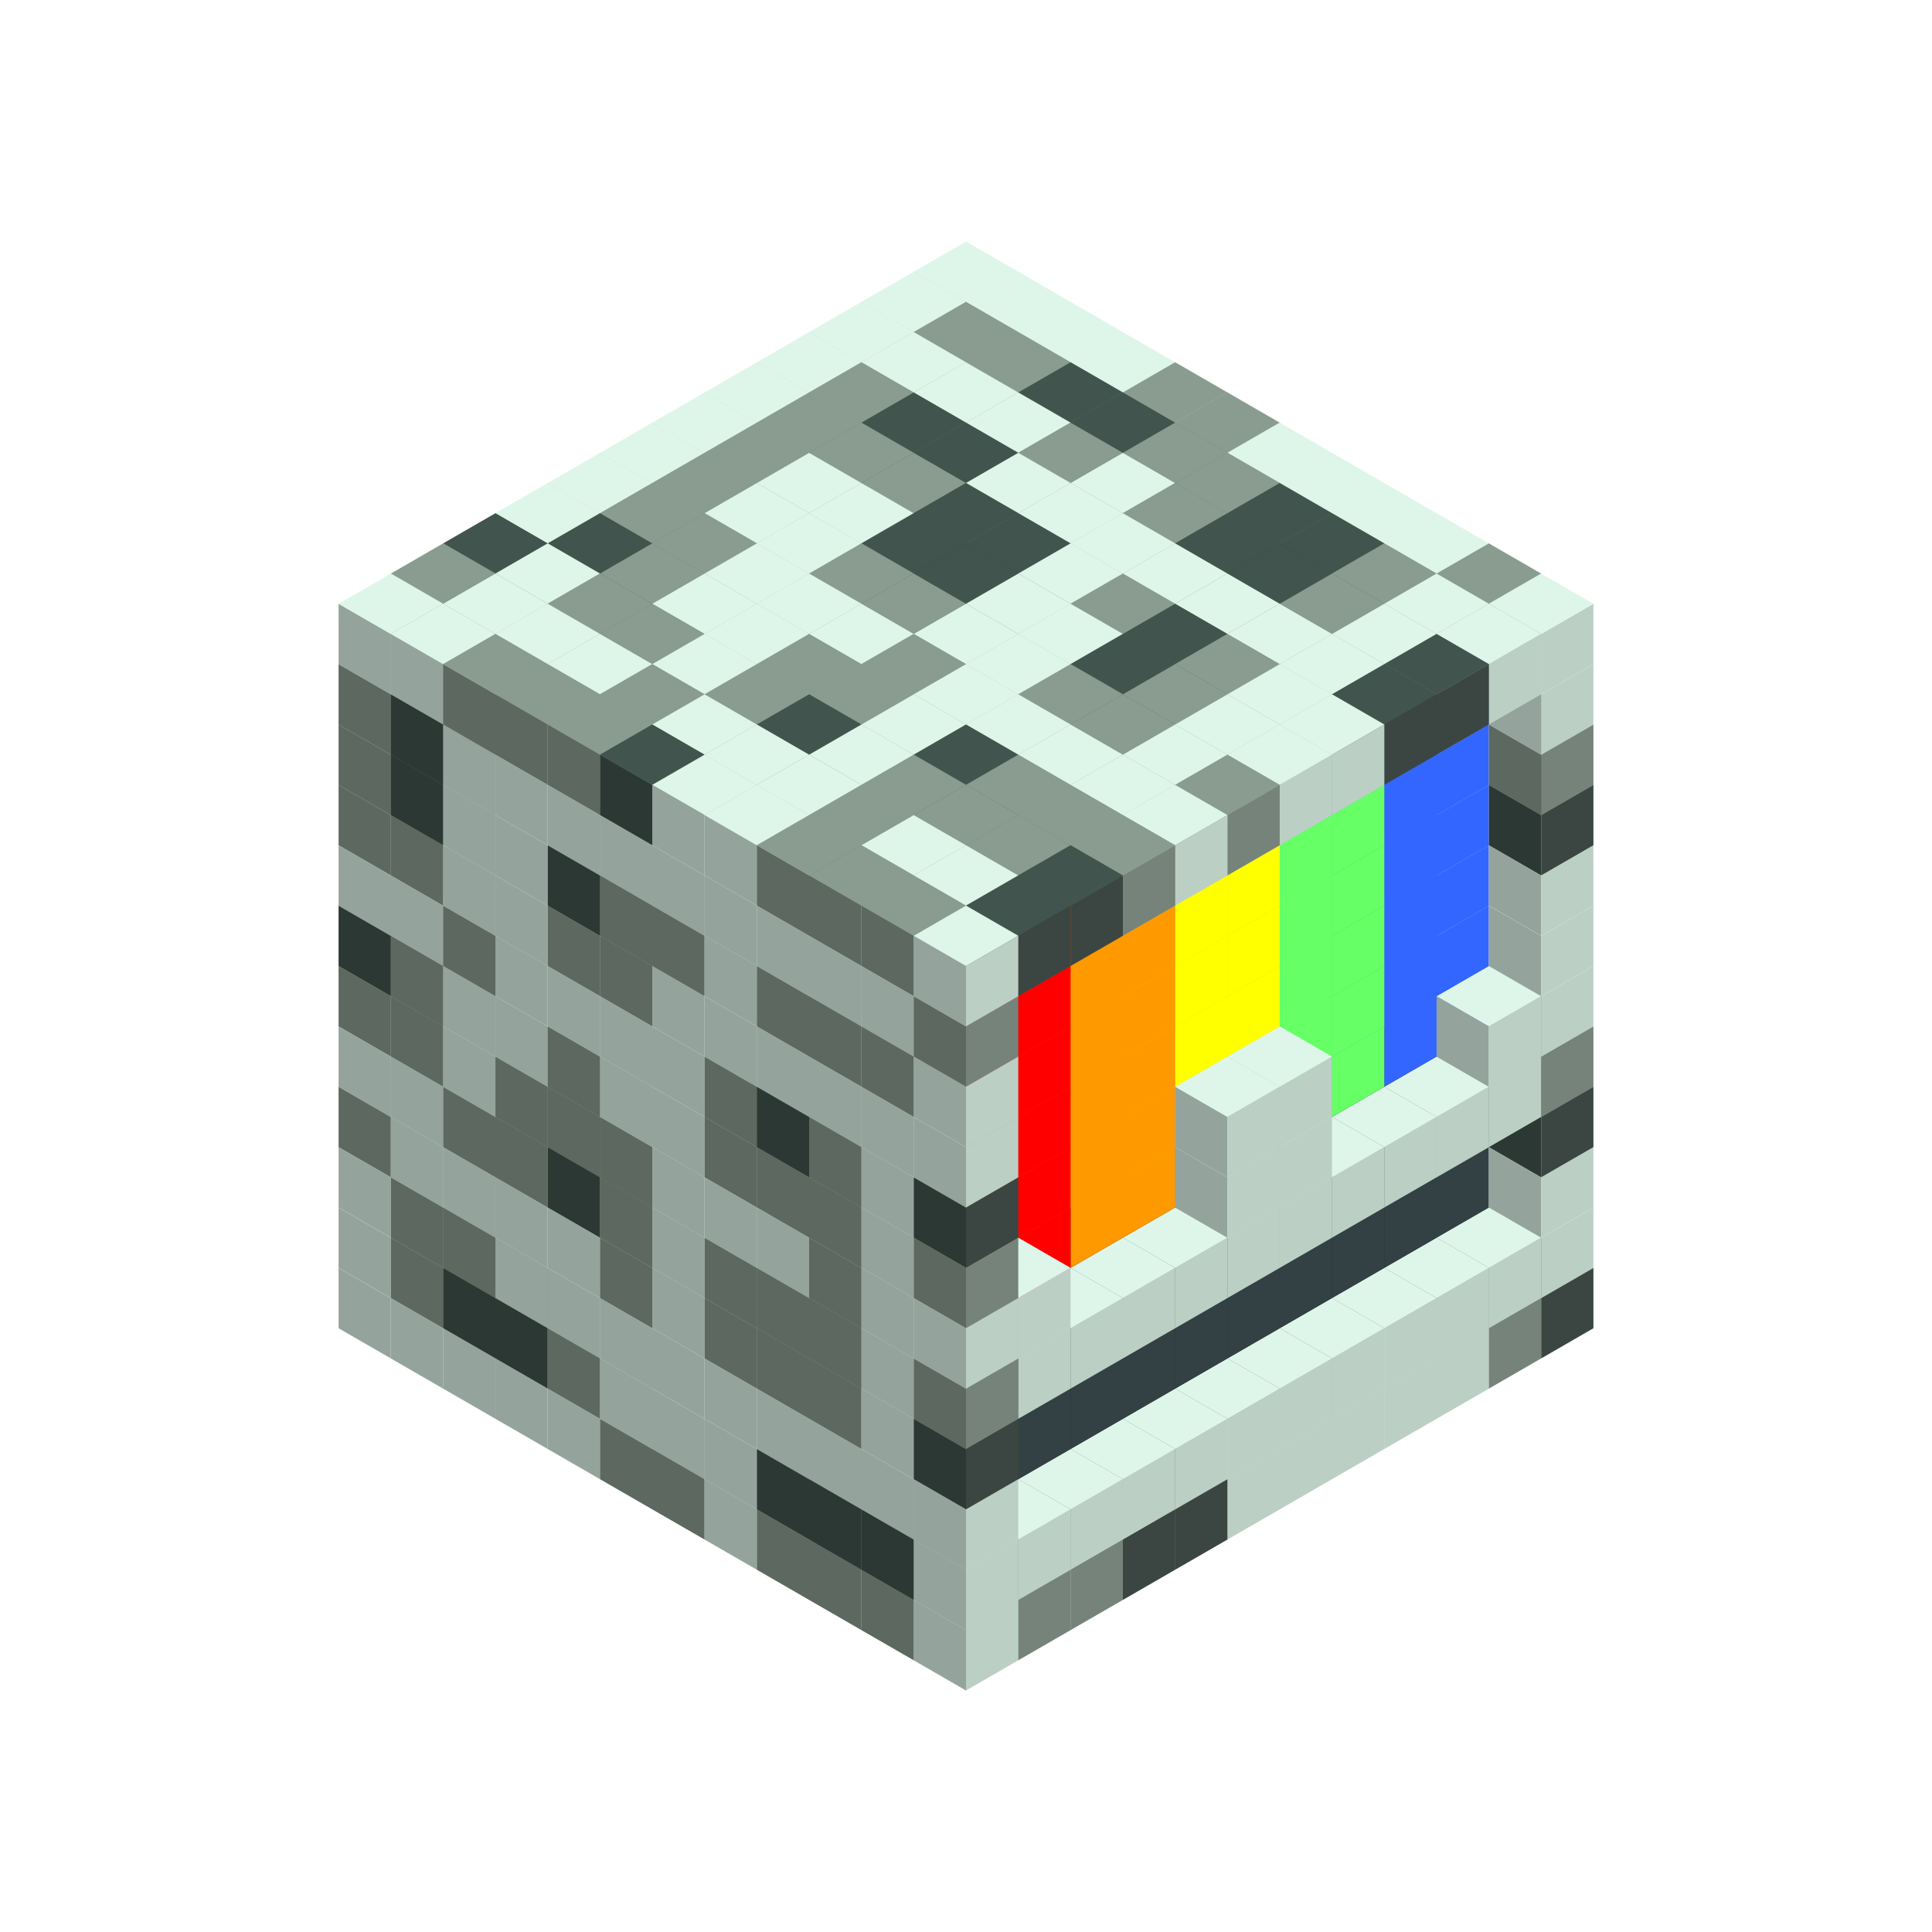 
<svg width='600' height='600' viewBox='4436371 5550000 3200000 3200000' xmlns='http://www.w3.org/2000/svg' xmlns:xlink='http://www.w3.org/1999/xlink'>
<use xlink:href='#v-0x00000022-1' transform='translate(983738,3600000)'/>
<use xlink:href='#v-0x00000022-1' transform='translate(1070341,3650000)'/>
<use xlink:href='#v-0x00000022-1' transform='translate(1156944,3700000)'/>
<use xlink:href='#v-0x00000022-1' transform='translate(1243547,3750000)'/>
<use xlink:href='#v-0x00000022-1' transform='translate(1330150,3800000)'/>
<use xlink:href='#v-0x00000022-4' transform='translate(1416753,3850000)'/>
<use xlink:href='#v-0x00000022-4' transform='translate(1503356,3900000)'/>
<use xlink:href='#v-0x00000022-1' transform='translate(1589959,3950000)'/>
<use xlink:href='#v-0x00000022-4' transform='translate(1676562,4000000)'/>
<use xlink:href='#v-0x00000022-4' transform='translate(1763165,4050000)'/>
<use xlink:href='#v-0x00000022-4' transform='translate(1849768,4100000)'/>
<use xlink:href='#v-0x00000022-5' transform='translate(2889004,3600000)'/>
<use xlink:href='#v-0x00000022-4' transform='translate(2802401,3650000)'/>
<use xlink:href='#v-0x00000022-1' transform='translate(2715798,3700000)'/>
<use xlink:href='#v-0x00000022-1' transform='translate(2629195,3750000)'/>
<use xlink:href='#v-0x00000022-1' transform='translate(2542592,3800000)'/>
<use xlink:href='#v-0x00000022-1' transform='translate(2455989,3850000)'/>
<use xlink:href='#v-0x00000022-1' transform='translate(2369386,3900000)'/>
<use xlink:href='#v-0x00000022-5' transform='translate(2282783,3950000)'/>
<use xlink:href='#v-0x00000022-5' transform='translate(2196180,4000000)'/>
<use xlink:href='#v-0x00000022-4' transform='translate(2109577,4050000)'/>
<use xlink:href='#v-0x00000022-4' transform='translate(2022974,4100000)'/>
<use xlink:href='#v-0x00000022-1' transform='translate(1936371,4150000)'/>
<use xlink:href='#v-0x00000022-1' transform='translate(983738,3500000)'/>
<use xlink:href='#v-0x00000022-4' transform='translate(1070341,3550000)'/>
<use xlink:href='#v-0x00000022-5' transform='translate(1156944,3600000)'/>
<use xlink:href='#v-0x00000022-5' transform='translate(1243547,3650000)'/>
<use xlink:href='#v-0x00000022-4' transform='translate(1330150,3700000)'/>
<use xlink:href='#v-0x00000022-1' transform='translate(1416753,3750000)'/>
<use xlink:href='#v-0x00000022-1' transform='translate(1503356,3800000)'/>
<use xlink:href='#v-0x00000022-1' transform='translate(1589959,3850000)'/>
<use xlink:href='#v-0x00000022-5' transform='translate(1676562,3900000)'/>
<use xlink:href='#v-0x00000022-5' transform='translate(1763165,3950000)'/>
<use xlink:href='#v-0x00000022-2' transform='translate(2715798,3500000)'/>
<use xlink:href='#v-0x00000022-2' transform='translate(2629195,3550000)'/>
<use xlink:href='#v-0x00000022-2' transform='translate(2542592,3600000)'/>
<use xlink:href='#v-0x00000022-2' transform='translate(2455989,3650000)'/>
<use xlink:href='#v-0x00000022-2' transform='translate(2369386,3700000)'/>
<use xlink:href='#v-0x00000022-2' transform='translate(2282783,3750000)'/>
<use xlink:href='#v-0x00000022-2' transform='translate(2196180,3800000)'/>
<use xlink:href='#v-0x00000022-2' transform='translate(2109577,3850000)'/>
<use xlink:href='#v-0x00000022-2' transform='translate(2022974,3900000)'/>
<use xlink:href='#v-0x00000022-2' transform='translate(1936371,3950000)'/>
<use xlink:href='#v-0x00000022-5' transform='translate(1849768,4000000)'/>
<use xlink:href='#v-0x00000022-1' transform='translate(2889004,3500000)'/>
<use xlink:href='#v-0x00000022-1' transform='translate(2802401,3550000)'/>
<use xlink:href='#v-0x00000022-1' transform='translate(2715798,3600000)'/>
<use xlink:href='#v-0x00000022-1' transform='translate(2629195,3650000)'/>
<use xlink:href='#v-0x00000022-1' transform='translate(2542592,3700000)'/>
<use xlink:href='#v-0x00000022-1' transform='translate(2455989,3750000)'/>
<use xlink:href='#v-0x00000022-1' transform='translate(2369386,3800000)'/>
<use xlink:href='#v-0x00000022-1' transform='translate(2282783,3850000)'/>
<use xlink:href='#v-0x00000022-1' transform='translate(2196180,3900000)'/>
<use xlink:href='#v-0x00000022-1' transform='translate(2109577,3950000)'/>
<use xlink:href='#v-0x00000022-1' transform='translate(2022974,4000000)'/>
<use xlink:href='#v-0x00000022-1' transform='translate(1936371,4050000)'/>
<use xlink:href='#v-0x00000022-1' transform='translate(983738,3400000)'/>
<use xlink:href='#v-0x00000022-4' transform='translate(1070341,3450000)'/>
<use xlink:href='#v-0x00000022-4' transform='translate(1156944,3500000)'/>
<use xlink:href='#v-0x00000022-1' transform='translate(1243547,3550000)'/>
<use xlink:href='#v-0x00000022-1' transform='translate(1330150,3600000)'/>
<use xlink:href='#v-0x00000022-1' transform='translate(1416753,3650000)'/>
<use xlink:href='#v-0x00000022-1' transform='translate(1503356,3700000)'/>
<use xlink:href='#v-0x00000022-1' transform='translate(1589959,3750000)'/>
<use xlink:href='#v-0x00000022-1' transform='translate(1676562,3800000)'/>
<use xlink:href='#v-0x00000022-1' transform='translate(1763165,3850000)'/>
<use xlink:href='#v-0x00000022-6' transform='translate(2715798,3400000)'/>
<use xlink:href='#v-0x00000022-6' transform='translate(2629195,3450000)'/>
<use xlink:href='#v-0x00000022-6' transform='translate(2542592,3500000)'/>
<use xlink:href='#v-0x00000022-6' transform='translate(2455989,3550000)'/>
<use xlink:href='#v-0x00000022-6' transform='translate(2369386,3600000)'/>
<use xlink:href='#v-0x00000022-6' transform='translate(2282783,3650000)'/>
<use xlink:href='#v-0x00000022-6' transform='translate(2196180,3700000)'/>
<use xlink:href='#v-0x00000022-6' transform='translate(2109577,3750000)'/>
<use xlink:href='#v-0x00000022-6' transform='translate(2022974,3800000)'/>
<use xlink:href='#v-0x00000022-6' transform='translate(1936371,3850000)'/>
<use xlink:href='#v-0x00000022-1' transform='translate(1849768,3900000)'/>
<use xlink:href='#v-0x00000022-1' transform='translate(2889004,3400000)'/>
<use xlink:href='#v-0x00000022-1' transform='translate(1936371,3950000)'/>
<use xlink:href='#v-0x00000022-4' transform='translate(983738,3300000)'/>
<use xlink:href='#v-0x00000022-1' transform='translate(1070341,3350000)'/>
<use xlink:href='#v-0x00000022-1' transform='translate(1156944,3400000)'/>
<use xlink:href='#v-0x00000022-1' transform='translate(1243547,3450000)'/>
<use xlink:href='#v-0x00000022-1' transform='translate(1330150,3500000)'/>
<use xlink:href='#v-0x00000022-4' transform='translate(1416753,3550000)'/>
<use xlink:href='#v-0x00000022-1' transform='translate(1503356,3600000)'/>
<use xlink:href='#v-0x00000022-4' transform='translate(1589959,3650000)'/>
<use xlink:href='#v-0x00000022-4' transform='translate(1676562,3700000)'/>
<use xlink:href='#v-0x00000022-4' transform='translate(1763165,3750000)'/>
<use xlink:href='#v-0x00000022-6' transform='translate(2715798,3300000)'/>
<use xlink:href='#v-0x00000022-6' transform='translate(2629195,3350000)'/>
<use xlink:href='#v-0x00000022-6' transform='translate(2542592,3400000)'/>
<use xlink:href='#v-0x00000022-6' transform='translate(2455989,3450000)'/>
<use xlink:href='#v-0x00000022-6' transform='translate(2369386,3500000)'/>
<use xlink:href='#v-0x00000022-6' transform='translate(2282783,3550000)'/>
<use xlink:href='#v-0x00000022-6' transform='translate(2196180,3600000)'/>
<use xlink:href='#v-0x00000022-6' transform='translate(2109577,3650000)'/>
<use xlink:href='#v-0x00000022-6' transform='translate(2022974,3700000)'/>
<use xlink:href='#v-0x00000022-6' transform='translate(1936371,3750000)'/>
<use xlink:href='#v-0x00000022-1' transform='translate(1849768,3800000)'/>
<use xlink:href='#v-0x00000022-5' transform='translate(2889004,3300000)'/>
<use xlink:href='#v-0x00000022-5' transform='translate(1936371,3850000)'/>
<use xlink:href='#v-0x00000022-1' transform='translate(983738,3200000)'/>
<use xlink:href='#v-0x00000022-1' transform='translate(1070341,3250000)'/>
<use xlink:href='#v-0x00000022-4' transform='translate(1156944,3300000)'/>
<use xlink:href='#v-0x00000022-4' transform='translate(1243547,3350000)'/>
<use xlink:href='#v-0x00000022-5' transform='translate(1330150,3400000)'/>
<use xlink:href='#v-0x00000022-4' transform='translate(1416753,3450000)'/>
<use xlink:href='#v-0x00000022-1' transform='translate(1503356,3500000)'/>
<use xlink:href='#v-0x00000022-4' transform='translate(1589959,3550000)'/>
<use xlink:href='#v-0x00000022-4' transform='translate(1676562,3600000)'/>
<use xlink:href='#v-0x00000022-4' transform='translate(1763165,3650000)'/>
<use xlink:href='#v-0x00000022-2' transform='translate(2715798,3200000)'/>
<use xlink:href='#v-0x00000022-2' transform='translate(2629195,3250000)'/>
<use xlink:href='#v-0x00000022-2' transform='translate(2542592,3300000)'/>
<use xlink:href='#v-0x00000022-2' transform='translate(2455989,3350000)'/>
<use xlink:href='#v-0x00000022-2' transform='translate(2369386,3400000)'/>
<use xlink:href='#v-0x00000022-2' transform='translate(2282783,3450000)'/>
<use xlink:href='#v-0x00000022-2' transform='translate(2196180,3500000)'/>
<use xlink:href='#v-0x00000022-2' transform='translate(2109577,3550000)'/>
<use xlink:href='#v-0x00000022-2' transform='translate(2022974,3600000)'/>
<use xlink:href='#v-0x00000022-2' transform='translate(1936371,3650000)'/>
<use xlink:href='#v-0x00000022-1' transform='translate(1849768,3700000)'/>
<use xlink:href='#v-0x00000022-4' transform='translate(2889004,3200000)'/>
<use xlink:href='#v-0x00000022-1' transform='translate(2802401,3250000)'/>
<use xlink:href='#v-0x00000022-1' transform='translate(2715798,3300000)'/>
<use xlink:href='#v-0x00000022-1' transform='translate(2629195,3350000)'/>
<use xlink:href='#v-0x00000022-1' transform='translate(2542592,3400000)'/>
<use xlink:href='#v-0x00000022-1' transform='translate(2455989,3450000)'/>
<use xlink:href='#v-0x00000022-1' transform='translate(2369386,3500000)'/>
<use xlink:href='#v-0x00000022-1' transform='translate(2282783,3550000)'/>
<use xlink:href='#v-0x00000022-1' transform='translate(2196180,3600000)'/>
<use xlink:href='#v-0x00000022-1' transform='translate(2109577,3650000)'/>
<use xlink:href='#v-0x00000022-1' transform='translate(2022974,3700000)'/>
<use xlink:href='#v-0x00000022-4' transform='translate(1936371,3750000)'/>
<use xlink:href='#v-0x00000022-4' transform='translate(983738,3100000)'/>
<use xlink:href='#v-0x00000022-4' transform='translate(1070341,3150000)'/>
<use xlink:href='#v-0x00000022-1' transform='translate(1156944,3200000)'/>
<use xlink:href='#v-0x00000022-4' transform='translate(1243547,3250000)'/>
<use xlink:href='#v-0x00000022-4' transform='translate(1330150,3300000)'/>
<use xlink:href='#v-0x00000022-4' transform='translate(1416753,3350000)'/>
<use xlink:href='#v-0x00000022-1' transform='translate(1503356,3400000)'/>
<use xlink:href='#v-0x00000022-1' transform='translate(1589959,3450000)'/>
<use xlink:href='#v-0x00000022-1' transform='translate(1676562,3500000)'/>
<use xlink:href='#v-0x00000022-4' transform='translate(1763165,3550000)'/>
<use xlink:href='#v-0x00000022-11' transform='translate(2715798,3100000)'/>
<use xlink:href='#v-0x00000022-11' transform='translate(2629195,3150000)'/>
<use xlink:href='#v-0x00000022-10' transform='translate(2542592,3200000)'/>
<use xlink:href='#v-0x00000022-10' transform='translate(2455989,3250000)'/>
<use xlink:href='#v-0x00000022-1' transform='translate(2369386,3300000)'/>
<use xlink:href='#v-0x00000022-1' transform='translate(2282783,3350000)'/>
<use xlink:href='#v-0x00000022-8' transform='translate(2196180,3400000)'/>
<use xlink:href='#v-0x00000022-8' transform='translate(2109577,3450000)'/>
<use xlink:href='#v-0x00000022-7' transform='translate(2022974,3500000)'/>
<use xlink:href='#v-0x00000022-7' transform='translate(1936371,3550000)'/>
<use xlink:href='#v-0x00000022-1' transform='translate(1849768,3600000)'/>
<use xlink:href='#v-0x00000022-1' transform='translate(2889004,3100000)'/>
<use xlink:href='#v-0x00000022-1' transform='translate(2802401,3150000)'/>
<use xlink:href='#v-0x00000022-1' transform='translate(2455989,3350000)'/>
<use xlink:href='#v-0x00000022-1' transform='translate(2369386,3400000)'/>
<use xlink:href='#v-0x00000022-1' transform='translate(2022974,3600000)'/>
<use xlink:href='#v-0x00000022-1' transform='translate(1936371,3650000)'/>
<use xlink:href='#v-0x00000022-5' transform='translate(983738,3000000)'/>
<use xlink:href='#v-0x00000022-4' transform='translate(1070341,3050000)'/>
<use xlink:href='#v-0x00000022-1' transform='translate(1156944,3100000)'/>
<use xlink:href='#v-0x00000022-1' transform='translate(1243547,3150000)'/>
<use xlink:href='#v-0x00000022-4' transform='translate(1330150,3200000)'/>
<use xlink:href='#v-0x00000022-1' transform='translate(1416753,3250000)'/>
<use xlink:href='#v-0x00000022-1' transform='translate(1503356,3300000)'/>
<use xlink:href='#v-0x00000022-4' transform='translate(1589959,3350000)'/>
<use xlink:href='#v-0x00000022-4' transform='translate(1676562,3400000)'/>
<use xlink:href='#v-0x00000022-4' transform='translate(1763165,3450000)'/>
<use xlink:href='#v-0x00000022-11' transform='translate(2715798,3000000)'/>
<use xlink:href='#v-0x00000022-11' transform='translate(2629195,3050000)'/>
<use xlink:href='#v-0x00000022-10' transform='translate(2542592,3100000)'/>
<use xlink:href='#v-0x00000022-10' transform='translate(2455989,3150000)'/>
<use xlink:href='#v-0x00000022-1' transform='translate(2369386,3200000)'/>
<use xlink:href='#v-0x00000022-1' transform='translate(2282783,3250000)'/>
<use xlink:href='#v-0x00000022-8' transform='translate(2196180,3300000)'/>
<use xlink:href='#v-0x00000022-8' transform='translate(2109577,3350000)'/>
<use xlink:href='#v-0x00000022-7' transform='translate(2022974,3400000)'/>
<use xlink:href='#v-0x00000022-7' transform='translate(1936371,3450000)'/>
<use xlink:href='#v-0x00000022-1' transform='translate(1849768,3500000)'/>
<use xlink:href='#v-0x00000022-1' transform='translate(2889004,3000000)'/>
<use xlink:href='#v-0x00000022-1' transform='translate(2455989,3250000)'/>
<use xlink:href='#v-0x00000022-1' transform='translate(2369386,3300000)'/>
<use xlink:href='#v-0x00000022-4' transform='translate(1936371,3550000)'/>
<use xlink:href='#v-0x00000022-1' transform='translate(983738,2900000)'/>
<use xlink:href='#v-0x00000022-1' transform='translate(1070341,2950000)'/>
<use xlink:href='#v-0x00000022-4' transform='translate(1156944,3000000)'/>
<use xlink:href='#v-0x00000022-1' transform='translate(1243547,3050000)'/>
<use xlink:href='#v-0x00000022-1' transform='translate(1330150,3100000)'/>
<use xlink:href='#v-0x00000022-1' transform='translate(1416753,3150000)'/>
<use xlink:href='#v-0x00000022-1' transform='translate(1503356,3200000)'/>
<use xlink:href='#v-0x00000022-4' transform='translate(1589959,3250000)'/>
<use xlink:href='#v-0x00000022-5' transform='translate(1676562,3300000)'/>
<use xlink:href='#v-0x00000022-4' transform='translate(1763165,3350000)'/>
<use xlink:href='#v-0x00000022-11' transform='translate(2715798,2900000)'/>
<use xlink:href='#v-0x00000022-11' transform='translate(2629195,2950000)'/>
<use xlink:href='#v-0x00000022-10' transform='translate(2542592,3000000)'/>
<use xlink:href='#v-0x00000022-10' transform='translate(2455989,3050000)'/>
<use xlink:href='#v-0x00000022-9' transform='translate(2369386,3100000)'/>
<use xlink:href='#v-0x00000022-9' transform='translate(2282783,3150000)'/>
<use xlink:href='#v-0x00000022-8' transform='translate(2196180,3200000)'/>
<use xlink:href='#v-0x00000022-8' transform='translate(2109577,3250000)'/>
<use xlink:href='#v-0x00000022-7' transform='translate(2022974,3300000)'/>
<use xlink:href='#v-0x00000022-7' transform='translate(1936371,3350000)'/>
<use xlink:href='#v-0x00000022-1' transform='translate(1849768,3400000)'/>
<use xlink:href='#v-0x00000022-1' transform='translate(2889004,2900000)'/>
<use xlink:href='#v-0x00000022-5' transform='translate(1936371,3450000)'/>
<use xlink:href='#v-0x00000022-4' transform='translate(983738,2800000)'/>
<use xlink:href='#v-0x00000022-4' transform='translate(1070341,2850000)'/>
<use xlink:href='#v-0x00000022-1' transform='translate(1156944,2900000)'/>
<use xlink:href='#v-0x00000022-1' transform='translate(1243547,2950000)'/>
<use xlink:href='#v-0x00000022-4' transform='translate(1330150,3000000)'/>
<use xlink:href='#v-0x00000022-4' transform='translate(1416753,3050000)'/>
<use xlink:href='#v-0x00000022-1' transform='translate(1503356,3100000)'/>
<use xlink:href='#v-0x00000022-1' transform='translate(1589959,3150000)'/>
<use xlink:href='#v-0x00000022-1' transform='translate(1676562,3200000)'/>
<use xlink:href='#v-0x00000022-1' transform='translate(1763165,3250000)'/>
<use xlink:href='#v-0x00000022-11' transform='translate(2715798,2800000)'/>
<use xlink:href='#v-0x00000022-11' transform='translate(2629195,2850000)'/>
<use xlink:href='#v-0x00000022-10' transform='translate(2542592,2900000)'/>
<use xlink:href='#v-0x00000022-10' transform='translate(2455989,2950000)'/>
<use xlink:href='#v-0x00000022-9' transform='translate(2369386,3000000)'/>
<use xlink:href='#v-0x00000022-9' transform='translate(2282783,3050000)'/>
<use xlink:href='#v-0x00000022-8' transform='translate(2196180,3100000)'/>
<use xlink:href='#v-0x00000022-8' transform='translate(2109577,3150000)'/>
<use xlink:href='#v-0x00000022-7' transform='translate(2022974,3200000)'/>
<use xlink:href='#v-0x00000022-7' transform='translate(1936371,3250000)'/>
<use xlink:href='#v-0x00000022-1' transform='translate(1849768,3300000)'/>
<use xlink:href='#v-0x00000022-5' transform='translate(2889004,2800000)'/>
<use xlink:href='#v-0x00000022-1' transform='translate(1936371,3350000)'/>
<use xlink:href='#v-0x00000022-4' transform='translate(983738,2700000)'/>
<use xlink:href='#v-0x00000022-5' transform='translate(1070341,2750000)'/>
<use xlink:href='#v-0x00000022-1' transform='translate(1156944,2800000)'/>
<use xlink:href='#v-0x00000022-1' transform='translate(1243547,2850000)'/>
<use xlink:href='#v-0x00000022-5' transform='translate(1330150,2900000)'/>
<use xlink:href='#v-0x00000022-4' transform='translate(1416753,2950000)'/>
<use xlink:href='#v-0x00000022-4' transform='translate(1503356,3000000)'/>
<use xlink:href='#v-0x00000022-1' transform='translate(1589959,3050000)'/>
<use xlink:href='#v-0x00000022-4' transform='translate(1676562,3100000)'/>
<use xlink:href='#v-0x00000022-4' transform='translate(1763165,3150000)'/>
<use xlink:href='#v-0x00000022-11' transform='translate(2715798,2700000)'/>
<use xlink:href='#v-0x00000022-11' transform='translate(2629195,2750000)'/>
<use xlink:href='#v-0x00000022-10' transform='translate(2542592,2800000)'/>
<use xlink:href='#v-0x00000022-10' transform='translate(2455989,2850000)'/>
<use xlink:href='#v-0x00000022-9' transform='translate(2369386,2900000)'/>
<use xlink:href='#v-0x00000022-9' transform='translate(2282783,2950000)'/>
<use xlink:href='#v-0x00000022-8' transform='translate(2196180,3000000)'/>
<use xlink:href='#v-0x00000022-8' transform='translate(2109577,3050000)'/>
<use xlink:href='#v-0x00000022-7' transform='translate(2022974,3100000)'/>
<use xlink:href='#v-0x00000022-7' transform='translate(1936371,3150000)'/>
<use xlink:href='#v-0x00000022-4' transform='translate(1849768,3200000)'/>
<use xlink:href='#v-0x00000022-4' transform='translate(2889004,2700000)'/>
<use xlink:href='#v-0x00000022-1' transform='translate(1936371,3250000)'/>
<use xlink:href='#v-0x00000022-4' transform='translate(983738,2600000)'/>
<use xlink:href='#v-0x00000022-5' transform='translate(1070341,2650000)'/>
<use xlink:href='#v-0x00000022-1' transform='translate(1156944,2700000)'/>
<use xlink:href='#v-0x00000022-1' transform='translate(1243547,2750000)'/>
<use xlink:href='#v-0x00000022-1' transform='translate(1330150,2800000)'/>
<use xlink:href='#v-0x00000022-1' transform='translate(1416753,2850000)'/>
<use xlink:href='#v-0x00000022-1' transform='translate(1503356,2900000)'/>
<use xlink:href='#v-0x00000022-1' transform='translate(1589959,2950000)'/>
<use xlink:href='#v-0x00000022-1' transform='translate(1676562,3000000)'/>
<use xlink:href='#v-0x00000022-1' transform='translate(1763165,3050000)'/>
<use xlink:href='#v-0x00000022-11' transform='translate(2715798,2600000)'/>
<use xlink:href='#v-0x00000022-11' transform='translate(2629195,2650000)'/>
<use xlink:href='#v-0x00000022-10' transform='translate(2542592,2700000)'/>
<use xlink:href='#v-0x00000022-10' transform='translate(2455989,2750000)'/>
<use xlink:href='#v-0x00000022-9' transform='translate(2369386,2800000)'/>
<use xlink:href='#v-0x00000022-9' transform='translate(2282783,2850000)'/>
<use xlink:href='#v-0x00000022-8' transform='translate(2196180,2900000)'/>
<use xlink:href='#v-0x00000022-8' transform='translate(2109577,2950000)'/>
<use xlink:href='#v-0x00000022-7' transform='translate(2022974,3000000)'/>
<use xlink:href='#v-0x00000022-7' transform='translate(1936371,3050000)'/>
<use xlink:href='#v-0x00000022-1' transform='translate(1849768,3100000)'/>
<use xlink:href='#v-0x00000022-1' transform='translate(2889004,2600000)'/>
<use xlink:href='#v-0x00000022-4' transform='translate(1936371,3150000)'/>
<use xlink:href='#v-0x00000022-1' transform='translate(1936371,1950000)'/>
<use xlink:href='#v-0x00000022-1' transform='translate(1849768,2000000)'/>
<use xlink:href='#v-0x00000022-1' transform='translate(1763165,2050000)'/>
<use xlink:href='#v-0x00000022-1' transform='translate(1676562,2100000)'/>
<use xlink:href='#v-0x00000022-1' transform='translate(1589959,2150000)'/>
<use xlink:href='#v-0x00000022-1' transform='translate(1503356,2200000)'/>
<use xlink:href='#v-0x00000022-1' transform='translate(1416753,2250000)'/>
<use xlink:href='#v-0x00000022-1' transform='translate(1330150,2300000)'/>
<use xlink:href='#v-0x00000022-1' transform='translate(1243547,2350000)'/>
<use xlink:href='#v-0x00000022-5' transform='translate(1156944,2400000)'/>
<use xlink:href='#v-0x00000022-4' transform='translate(1070341,2450000)'/>
<use xlink:href='#v-0x00000022-1' transform='translate(983738,2500000)'/>
<use xlink:href='#v-0x00000022-1' transform='translate(2022974,2000000)'/>
<use xlink:href='#v-0x00000022-4' transform='translate(1936371,2050000)'/>
<use xlink:href='#v-0x00000022-1' transform='translate(1849768,2100000)'/>
<use xlink:href='#v-0x00000022-4' transform='translate(1763165,2150000)'/>
<use xlink:href='#v-0x00000022-4' transform='translate(1676562,2200000)'/>
<use xlink:href='#v-0x00000022-4' transform='translate(1589959,2250000)'/>
<use xlink:href='#v-0x00000022-4' transform='translate(1503356,2300000)'/>
<use xlink:href='#v-0x00000022-4' transform='translate(1416753,2350000)'/>
<use xlink:href='#v-0x00000022-5' transform='translate(1330150,2400000)'/>
<use xlink:href='#v-0x00000022-1' transform='translate(1243547,2450000)'/>
<use xlink:href='#v-0x00000022-1' transform='translate(1156944,2500000)'/>
<use xlink:href='#v-0x00000022-1' transform='translate(1070341,2550000)'/>
<use xlink:href='#v-0x00000022-1' transform='translate(2109577,2050000)'/>
<use xlink:href='#v-0x00000022-4' transform='translate(2022974,2100000)'/>
<use xlink:href='#v-0x00000022-1' transform='translate(1936371,2150000)'/>
<use xlink:href='#v-0x00000022-5' transform='translate(1849768,2200000)'/>
<use xlink:href='#v-0x00000022-4' transform='translate(1763165,2250000)'/>
<use xlink:href='#v-0x00000022-1' transform='translate(1676562,2300000)'/>
<use xlink:href='#v-0x00000022-1' transform='translate(1589959,2350000)'/>
<use xlink:href='#v-0x00000022-4' transform='translate(1503356,2400000)'/>
<use xlink:href='#v-0x00000022-4' transform='translate(1416753,2450000)'/>
<use xlink:href='#v-0x00000022-4' transform='translate(1330150,2500000)'/>
<use xlink:href='#v-0x00000022-1' transform='translate(1243547,2550000)'/>
<use xlink:href='#v-0x00000022-4' transform='translate(1156944,2600000)'/>
<use xlink:href='#v-0x00000022-1' transform='translate(2196180,2100000)'/>
<use xlink:href='#v-0x00000022-5' transform='translate(2109577,2150000)'/>
<use xlink:href='#v-0x00000022-1' transform='translate(2022974,2200000)'/>
<use xlink:href='#v-0x00000022-5' transform='translate(1936371,2250000)'/>
<use xlink:href='#v-0x00000022-4' transform='translate(1849768,2300000)'/>
<use xlink:href='#v-0x00000022-1' transform='translate(1763165,2350000)'/>
<use xlink:href='#v-0x00000022-1' transform='translate(1676562,2400000)'/>
<use xlink:href='#v-0x00000022-1' transform='translate(1589959,2450000)'/>
<use xlink:href='#v-0x00000022-1' transform='translate(1503356,2500000)'/>
<use xlink:href='#v-0x00000022-4' transform='translate(1416753,2550000)'/>
<use xlink:href='#v-0x00000022-1' transform='translate(1330150,2600000)'/>
<use xlink:href='#v-0x00000022-4' transform='translate(1243547,2650000)'/>
<use xlink:href='#v-0x00000022-4' transform='translate(2282783,2150000)'/>
<use xlink:href='#v-0x00000022-5' transform='translate(2196180,2200000)'/>
<use xlink:href='#v-0x00000022-4' transform='translate(2109577,2250000)'/>
<use xlink:href='#v-0x00000022-1' transform='translate(2022974,2300000)'/>
<use xlink:href='#v-0x00000022-5' transform='translate(1936371,2350000)'/>
<use xlink:href='#v-0x00000022-5' transform='translate(1849768,2400000)'/>
<use xlink:href='#v-0x00000022-4' transform='translate(1763165,2450000)'/>
<use xlink:href='#v-0x00000022-1' transform='translate(1676562,2500000)'/>
<use xlink:href='#v-0x00000022-1' transform='translate(1589959,2550000)'/>
<use xlink:href='#v-0x00000022-1' transform='translate(1503356,2600000)'/>
<use xlink:href='#v-0x00000022-4' transform='translate(1416753,2650000)'/>
<use xlink:href='#v-0x00000022-4' transform='translate(1330150,2700000)'/>
<use xlink:href='#v-0x00000022-4' transform='translate(2369386,2200000)'/>
<use xlink:href='#v-0x00000022-4' transform='translate(2282783,2250000)'/>
<use xlink:href='#v-0x00000022-1' transform='translate(2196180,2300000)'/>
<use xlink:href='#v-0x00000022-1' transform='translate(2109577,2350000)'/>
<use xlink:href='#v-0x00000022-5' transform='translate(2022974,2400000)'/>
<use xlink:href='#v-0x00000022-5' transform='translate(1936371,2450000)'/>
<use xlink:href='#v-0x00000022-4' transform='translate(1849768,2500000)'/>
<use xlink:href='#v-0x00000022-1' transform='translate(1763165,2550000)'/>
<use xlink:href='#v-0x00000022-4' transform='translate(1676562,2600000)'/>
<use xlink:href='#v-0x00000022-4' transform='translate(1589959,2650000)'/>
<use xlink:href='#v-0x00000022-1' transform='translate(1503356,2700000)'/>
<use xlink:href='#v-0x00000022-5' transform='translate(1416753,2750000)'/>
<use xlink:href='#v-0x00000022-1' transform='translate(2455989,2250000)'/>
<use xlink:href='#v-0x00000022-4' transform='translate(2369386,2300000)'/>
<use xlink:href='#v-0x00000022-4' transform='translate(2282783,2350000)'/>
<use xlink:href='#v-0x00000022-1' transform='translate(2196180,2400000)'/>
<use xlink:href='#v-0x00000022-1' transform='translate(2109577,2450000)'/>
<use xlink:href='#v-0x00000022-1' transform='translate(2022974,2500000)'/>
<use xlink:href='#v-0x00000022-1' transform='translate(1936371,2550000)'/>
<use xlink:href='#v-0x00000022-4' transform='translate(1849768,2600000)'/>
<use xlink:href='#v-0x00000022-4' transform='translate(1763165,2650000)'/>
<use xlink:href='#v-0x00000022-5' transform='translate(1676562,2700000)'/>
<use xlink:href='#v-0x00000022-1' transform='translate(1589959,2750000)'/>
<use xlink:href='#v-0x00000022-1' transform='translate(1503356,2800000)'/>
<use xlink:href='#v-0x00000022-1' transform='translate(2542592,2300000)'/>
<use xlink:href='#v-0x00000022-5' transform='translate(2455989,2350000)'/>
<use xlink:href='#v-0x00000022-5' transform='translate(2369386,2400000)'/>
<use xlink:href='#v-0x00000022-1' transform='translate(2282783,2450000)'/>
<use xlink:href='#v-0x00000022-4' transform='translate(2196180,2500000)'/>
<use xlink:href='#v-0x00000022-1' transform='translate(2109577,2550000)'/>
<use xlink:href='#v-0x00000022-1' transform='translate(2022974,2600000)'/>
<use xlink:href='#v-0x00000022-1' transform='translate(1936371,2650000)'/>
<use xlink:href='#v-0x00000022-1' transform='translate(1849768,2700000)'/>
<use xlink:href='#v-0x00000022-1' transform='translate(1763165,2750000)'/>
<use xlink:href='#v-0x00000022-1' transform='translate(1676562,2800000)'/>
<use xlink:href='#v-0x00000022-1' transform='translate(1589959,2850000)'/>
<use xlink:href='#v-0x00000022-1' transform='translate(2629195,2350000)'/>
<use xlink:href='#v-0x00000022-5' transform='translate(2542592,2400000)'/>
<use xlink:href='#v-0x00000022-5' transform='translate(2455989,2450000)'/>
<use xlink:href='#v-0x00000022-1' transform='translate(2369386,2500000)'/>
<use xlink:href='#v-0x00000022-5' transform='translate(2282783,2550000)'/>
<use xlink:href='#v-0x00000022-5' transform='translate(2196180,2600000)'/>
<use xlink:href='#v-0x00000022-4' transform='translate(2109577,2650000)'/>
<use xlink:href='#v-0x00000022-1' transform='translate(2022974,2700000)'/>
<use xlink:href='#v-0x00000022-5' transform='translate(1936371,2750000)'/>
<use xlink:href='#v-0x00000022-4' transform='translate(1849768,2800000)'/>
<use xlink:href='#v-0x00000022-4' transform='translate(1763165,2850000)'/>
<use xlink:href='#v-0x00000022-4' transform='translate(1676562,2900000)'/>
<use xlink:href='#v-0x00000022-1' transform='translate(2715798,2400000)'/>
<use xlink:href='#v-0x00000022-4' transform='translate(2629195,2450000)'/>
<use xlink:href='#v-0x00000022-4' transform='translate(2542592,2500000)'/>
<use xlink:href='#v-0x00000022-1' transform='translate(2455989,2550000)'/>
<use xlink:href='#v-0x00000022-4' transform='translate(2369386,2600000)'/>
<use xlink:href='#v-0x00000022-4' transform='translate(2282783,2650000)'/>
<use xlink:href='#v-0x00000022-4' transform='translate(2196180,2700000)'/>
<use xlink:href='#v-0x00000022-1' transform='translate(2109577,2750000)'/>
<use xlink:href='#v-0x00000022-4' transform='translate(2022974,2800000)'/>
<use xlink:href='#v-0x00000022-4' transform='translate(1936371,2850000)'/>
<use xlink:href='#v-0x00000022-1' transform='translate(1849768,2900000)'/>
<use xlink:href='#v-0x00000022-4' transform='translate(1763165,2950000)'/>
<use xlink:href='#v-0x00000022-4' transform='translate(2802401,2450000)'/>
<use xlink:href='#v-0x00000022-1' transform='translate(2715798,2500000)'/>
<use xlink:href='#v-0x00000022-1' transform='translate(2629195,2550000)'/>
<use xlink:href='#v-0x00000022-1' transform='translate(2542592,2600000)'/>
<use xlink:href='#v-0x00000022-1' transform='translate(2455989,2650000)'/>
<use xlink:href='#v-0x00000022-1' transform='translate(2369386,2700000)'/>
<use xlink:href='#v-0x00000022-1' transform='translate(2282783,2750000)'/>
<use xlink:href='#v-0x00000022-1' transform='translate(2196180,2800000)'/>
<use xlink:href='#v-0x00000022-4' transform='translate(2109577,2850000)'/>
<use xlink:href='#v-0x00000022-4' transform='translate(2022974,2900000)'/>
<use xlink:href='#v-0x00000022-1' transform='translate(1936371,2950000)'/>
<use xlink:href='#v-0x00000022-4' transform='translate(1849768,3000000)'/>
<use xlink:href='#v-0x00000022-1' transform='translate(2889004,2500000)'/>
<use xlink:href='#v-0x00000022-1' transform='translate(2802401,2550000)'/>
<use xlink:href='#v-0x00000022-5' transform='translate(2715798,2600000)'/>
<use xlink:href='#v-0x00000022-5' transform='translate(2629195,2650000)'/>
<use xlink:href='#v-0x00000022-1' transform='translate(2542592,2700000)'/>
<use xlink:href='#v-0x00000022-1' transform='translate(2455989,2750000)'/>
<use xlink:href='#v-0x00000022-4' transform='translate(2369386,2800000)'/>
<use xlink:href='#v-0x00000022-1' transform='translate(2282783,2850000)'/>
<use xlink:href='#v-0x00000022-4' transform='translate(2196180,2900000)'/>
<use xlink:href='#v-0x00000022-5' transform='translate(2109577,2950000)'/>
<use xlink:href='#v-0x00000022-5' transform='translate(2022974,3000000)'/>
<use xlink:href='#v-0x00000022-1' transform='translate(1936371,3050000)'/>
<defs>
<g id='v-0x00000022-1'>
<polygon points='4100000,4100000 4100000,4200000 4013397,4150000 4013397,4050000' fill='#94a49c'/>
<polygon points='4100000,4100000 4100000,4200000 4186602,4150000 4186602,4050000' fill='#bbcfc5'/>
<polygon points='4100000,4100000 4013397,4050000 4100000,4000000 4186602,4050000' fill='#def6ea'/>
</g>
<g id='v-0x00000022-2'>
<polygon points='4100000,4100000 4100000,4200000 4013397,4150000 4013397,4050000' fill='#181818'/>
<polygon points='4100000,4100000 4100000,4200000 4186602,4150000 4186602,4050000' fill='#222222'/>
<polygon points='4100000,4100000 4013397,4050000 4100000,4000000 4186602,4050000' fill='#242424'/>
</g>
<g id='v-0x00000022-3'>
<polygon points='4100000,4100000 4100000,4200000 4013397,4150000 4013397,4050000' fill='#0c0c0c'/>
<polygon points='4100000,4100000 4100000,4200000 4186602,4150000 4186602,4050000' fill='#111111'/>
<polygon points='4100000,4100000 4013397,4050000 4100000,4000000 4186602,4050000' fill='#121212'/>
</g>
<g id='v-0x00000022-4'>
<polygon points='4100000,4100000 4100000,4200000 4013397,4150000 4013397,4050000' fill='#5c6860'/>
<polygon points='4100000,4100000 4100000,4200000 4186602,4150000 4186602,4050000' fill='#76837b'/>
<polygon points='4100000,4100000 4013397,4050000 4100000,4000000 4186602,4050000' fill='#8a9c90'/>
</g>
<g id='v-0x00000022-5'>
<polygon points='4100000,4100000 4100000,4200000 4013397,4150000 4013397,4050000' fill='#2c3834'/>
<polygon points='4100000,4100000 4100000,4200000 4186602,4150000 4186602,4050000' fill='#3b4642'/>
<polygon points='4100000,4100000 4013397,4050000 4100000,4000000 4186602,4050000' fill='#42544e'/>
</g>
<g id='v-0x00000022-6'>
<polygon points='4100000,4100000 4100000,4200000 4013397,4150000 4013397,4050000' fill='#283034'/>
<polygon points='4100000,4100000 4100000,4200000 4186602,4150000 4186602,4050000' fill='#334044'/>
<polygon points='4100000,4100000 4013397,4050000 4100000,4000000 4186602,4050000' fill='#3c484e'/>
</g>
<g id='v-0x00000022-7'>
<polygon points='4100000,4100000 4100000,4200000 4013397,4150000 4013397,4050000' fill='#cc0000'/>
<polygon points='4100000,4100000 4100000,4200000 4186602,4150000 4186602,4050000' fill='#ff0000'/>
<polygon points='4100000,4100000 4013397,4050000 4100000,4000000 4186602,4050000' fill='#ff0000'/>
</g>
<g id='v-0x00000022-8'>
<polygon points='4100000,4100000 4100000,4200000 4013397,4150000 4013397,4050000' fill='#cc7800'/>
<polygon points='4100000,4100000 4100000,4200000 4186602,4150000 4186602,4050000' fill='#ff9900'/>
<polygon points='4100000,4100000 4013397,4050000 4100000,4000000 4186602,4050000' fill='#ffb400'/>
</g>
<g id='v-0x00000022-9'>
<polygon points='4100000,4100000 4100000,4200000 4013397,4150000 4013397,4050000' fill='#cccc00'/>
<polygon points='4100000,4100000 4100000,4200000 4186602,4150000 4186602,4050000' fill='#ffff00'/>
<polygon points='4100000,4100000 4013397,4050000 4100000,4000000 4186602,4050000' fill='#ffff00'/>
</g>
<g id='v-0x00000022-10'>
<polygon points='4100000,4100000 4100000,4200000 4013397,4150000 4013397,4050000' fill='#50cc50'/>
<polygon points='4100000,4100000 4100000,4200000 4186602,4150000 4186602,4050000' fill='#66ff66'/>
<polygon points='4100000,4100000 4013397,4050000 4100000,4000000 4186602,4050000' fill='#78ff78'/>
</g>
<g id='v-0x00000022-11'>
<polygon points='4100000,4100000 4100000,4200000 4013397,4150000 4013397,4050000' fill='#2850cc'/>
<polygon points='4100000,4100000 4100000,4200000 4186602,4150000 4186602,4050000' fill='#3366ff'/>
<polygon points='4100000,4100000 4013397,4050000 4100000,4000000 4186602,4050000' fill='#3c78ff'/>
</g>
</defs>
</svg>
